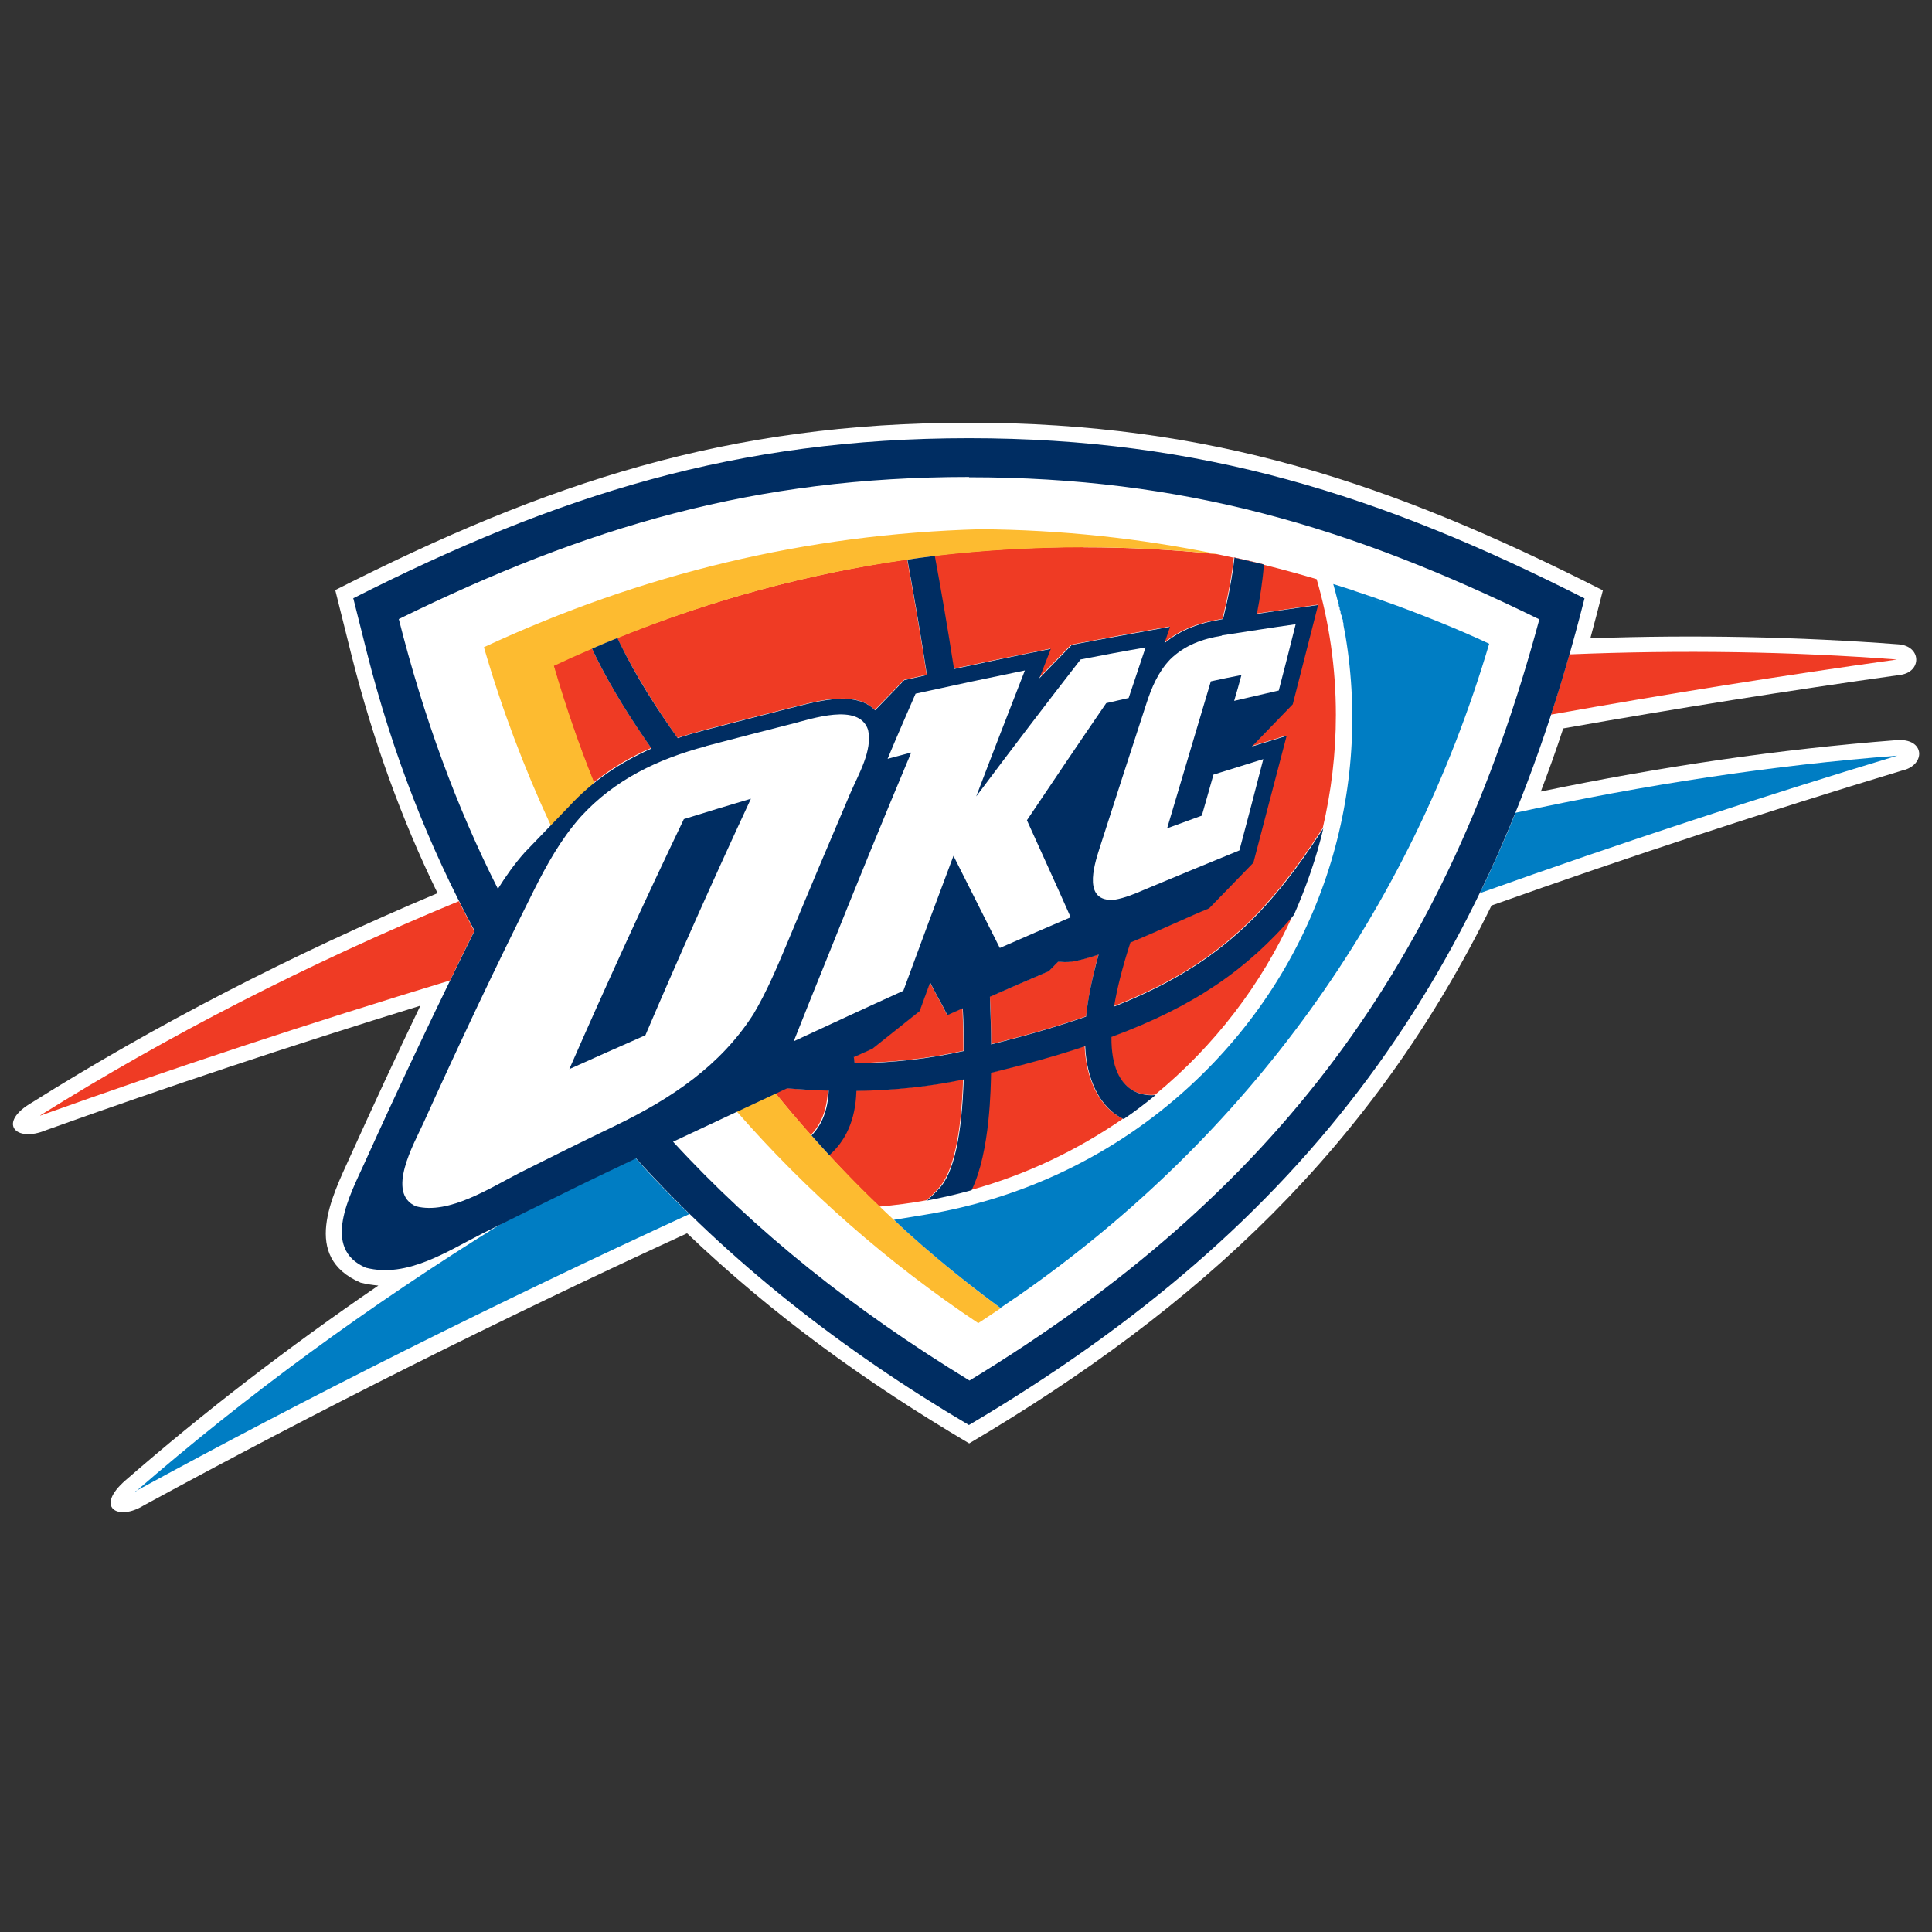 <svg width="200" height="200" viewBox="0 0 200 200" fill="none" xmlns="http://www.w3.org/2000/svg">
<rect x="0" y="0" width="200" height="200" fill="#333333" stroke="none"/>
<g clip-path="url(#clip0_38_40395)">
<g clip-path="url(#clip1_38_40395)">
<path d="M39.141 133.078C38.507 133.019 37.934 132.93 37.331 132.781C31.175 130.137 34.373 123.867 36.214 119.796C38.598 114.537 41.012 109.308 43.516 104.108C30.21 108.208 17.265 112.517 4.743 117.003C1.605 118.311 -0.326 116.231 3.325 114.121C16.058 106.128 30.119 98.848 45.296 92.46C41.585 84.853 38.628 76.682 36.425 67.976L34.705 61.083C56.672 49.94 75.288 43.76 100.302 43.76C125.286 43.76 143.903 49.94 165.929 61.113C165.507 62.776 165.084 64.411 164.632 66.075C175.585 65.688 186.266 65.926 196.525 66.699C198.969 66.877 198.969 69.64 196.615 69.878C185.21 71.483 173.593 73.325 161.825 75.405C161.101 77.633 160.317 79.802 159.502 81.942C172.054 79.327 184.365 77.544 196.283 76.623C199.331 76.356 199.391 79.238 196.887 79.772C182.947 83.992 168.765 88.627 154.403 93.738C142.183 118.637 124.23 135.307 100.332 149.42C89.711 143.151 80.026 136.168 71.125 127.67C51.482 136.703 32.684 146.152 14.882 155.839C12.196 157.502 9.752 156.046 13.011 153.224C21.037 146.241 29.787 139.496 39.171 133.078H39.141Z" fill="white"/>
<path d="M156.877 84.14C170.395 81.199 183.61 79.208 196.404 78.227C182.253 82.506 167.83 87.23 153.196 92.46C154.493 89.786 155.73 87.022 156.877 84.17V84.14ZM14.037 154.412C25.352 144.577 38.085 135.217 52.025 126.601C54.65 125.293 57.275 123.986 59.9 122.708C60.986 122.173 63.129 121.163 65.784 119.885C67.564 121.876 69.435 123.807 71.366 125.679C51.331 134.891 32.141 144.488 14.006 154.382L14.037 154.412Z" fill="#007DC3"/>
<path d="M162.459 67.739C174.136 67.263 185.481 67.441 196.374 68.273C184.636 69.908 172.688 71.809 160.558 73.978C161.222 71.928 161.856 69.848 162.459 67.739V67.739ZM4.17 115.458C17.295 107.257 31.809 99.769 47.499 93.292C48.012 94.332 48.555 95.342 49.098 96.382C48.253 98.076 47.408 99.769 46.594 101.493C32.02 105.92 17.869 110.585 4.17 115.488V115.458Z" fill="#EF3B24"/>
<path d="M88.384 109.397L90.284 108.535L95.173 104.643L96.259 101.671C96.953 103.098 97.345 103.632 98.039 105.059L99.638 104.345C99.699 105.861 99.729 107.347 99.729 108.773C96.198 109.575 92.367 109.991 88.444 110.05L88.353 109.367L88.384 109.397ZM102.475 103.157C104.496 102.266 106.548 101.404 108.57 100.512L109.535 99.532C109.927 99.591 110.41 99.621 110.923 99.532C111.708 99.413 112.673 99.146 113.729 98.789C113.035 101.255 112.643 103.365 112.432 105.207C109.535 106.217 106.307 107.168 102.595 108.089C102.595 106.515 102.565 104.851 102.475 103.127V103.157ZM100.302 49.376C122.419 49.376 139.739 54.457 159.321 64.084C149.756 99.621 132.225 123.481 100.332 142.884C88.353 135.574 78.155 127.433 69.646 118.162C73.418 116.379 77.702 114.389 81.444 112.635C82.952 112.784 84.431 112.843 85.758 112.873C85.668 114.923 85.034 116.439 83.978 117.508C84.582 118.192 85.215 118.875 85.819 119.559C87.478 118.103 88.534 115.963 88.625 112.903C92.517 112.843 96.259 112.457 99.729 111.714C99.548 117.33 98.733 121.431 97.134 123.065C97.073 123.124 97.043 123.154 97.013 123.213C96.621 123.629 96.259 123.986 95.927 124.253C97.496 123.956 99.035 123.6 100.543 123.184C102.505 119.202 102.535 112.249 102.565 111.031C106.186 110.14 109.414 109.218 112.311 108.268C112.432 111.536 113.759 114.656 116.294 115.815C117.44 115.013 118.557 114.181 119.613 113.319C118.979 113.408 114.966 113.675 115.027 107.317C123.505 104.167 129.057 100.364 133.915 94.689C135.213 91.836 136.238 88.835 136.963 85.715C131.139 94.748 125.768 100.037 115.298 104.167C115.6 102.355 116.143 100.156 116.988 97.541C120.035 96.293 123.234 94.778 125.135 94.005L129.721 89.281C130.868 84.913 132.014 80.515 133.161 76.148L129.57 77.247L133.794 72.879C134.669 69.462 135.544 66.015 136.419 62.598C134.307 62.895 132.195 63.222 130.083 63.519C130.445 61.796 130.687 60.102 130.807 58.409C129.781 58.141 128.755 57.904 127.76 57.696C127.549 59.597 127.156 61.707 126.583 64.054L126.281 64.114C124.29 64.441 122.268 65.094 120.518 66.55L121.091 64.856C117.712 65.451 114.333 66.075 110.923 66.728L107.544 70.205L107.664 69.938L108.751 67.144C105.401 67.828 102.052 68.511 98.733 69.224C98.039 64.797 97.345 60.756 96.742 57.517C95.806 57.636 94.841 57.755 93.905 57.904C94.509 61.202 95.233 65.302 95.927 69.848L93.573 70.383L90.556 73.503C88.444 71.304 84.159 72.701 81.474 73.355C78.547 74.097 75.62 74.84 72.724 75.613C71.849 75.85 70.974 76.118 70.129 76.385C67.956 73.295 65.904 70.086 64.185 66.639L63.883 66.015C63.008 66.372 62.133 66.728 61.258 67.115L61.62 67.887C63.279 71.245 65.271 74.394 67.413 77.455C64.275 78.822 61.379 80.753 58.844 83.487C58.844 83.487 54.74 87.706 54.288 88.211C53.232 89.4 52.296 90.677 51.512 91.985C47.227 83.457 43.818 74.216 41.253 64.054C60.835 54.457 78.185 49.346 100.302 49.346V49.376Z" fill="white"/>
<path d="M88.384 109.397L90.284 108.535L95.173 104.643L96.259 101.671C96.953 103.098 97.345 103.632 98.039 105.059L99.638 104.345C99.699 105.861 99.729 107.347 99.729 108.773C96.198 109.575 92.366 109.991 88.444 110.05L88.353 109.367L88.384 109.397ZM102.474 103.157C104.496 102.266 106.548 101.404 108.569 100.512L109.535 99.532C109.927 99.591 110.41 99.621 110.923 99.532C111.708 99.413 112.673 99.146 113.729 98.789C113.035 101.255 112.643 103.365 112.432 105.207C109.535 106.217 106.307 107.168 102.595 108.089C102.595 106.515 102.565 104.851 102.474 103.127V103.157ZM63.913 66.015C73.659 62.093 83.616 59.389 93.905 57.904C94.509 61.202 95.233 65.302 95.927 69.848L93.573 70.383L90.556 73.503C88.444 71.304 84.159 72.701 81.474 73.355C78.547 74.097 75.62 74.84 72.724 75.613C71.849 75.85 70.974 76.118 70.129 76.385C67.956 73.295 65.904 70.086 64.185 66.639L63.883 66.015H63.913ZM61.469 81.021C59.87 77.069 58.482 73.028 57.275 68.868C58.602 68.244 59.93 67.65 61.258 67.085L61.62 67.858C63.279 71.215 65.271 74.365 67.413 77.425C65.301 78.346 63.31 79.505 61.469 80.991V81.021ZM83.948 117.508C82.681 116.082 81.474 114.656 80.267 113.17L81.383 112.636C82.892 112.784 84.371 112.843 85.698 112.873C85.608 114.923 84.974 116.439 83.918 117.508H83.948ZM95.897 124.253C94.297 124.551 92.668 124.759 91.039 124.907C89.228 123.184 87.478 121.401 85.789 119.559C87.448 118.103 88.504 115.963 88.595 112.903C92.487 112.843 96.229 112.457 99.698 111.714C99.517 117.33 98.703 121.431 97.104 123.065C97.043 123.124 97.013 123.154 96.983 123.213C96.591 123.629 96.229 123.986 95.897 124.253V124.253ZM116.234 115.815C111.496 119.083 106.216 121.609 100.513 123.184C102.474 119.202 102.505 112.249 102.535 111.031C106.156 110.14 109.384 109.218 112.281 108.268C112.402 111.536 113.729 114.656 116.264 115.815H116.234ZM133.855 94.689C130.596 101.939 125.678 108.297 119.583 113.319C118.949 113.408 114.936 113.675 114.996 107.317C123.475 104.167 129.027 100.364 133.885 94.689H133.855ZM112.19 56.656C116.867 56.656 121.453 56.893 126.01 57.369C129.48 58.082 132.889 58.944 136.299 59.954C137.596 64.411 138.29 69.135 138.29 74.008C138.29 78.049 137.807 81.942 136.932 85.715C131.109 94.748 125.738 100.037 115.268 104.167C115.57 102.355 116.113 100.156 116.958 97.541C120.005 96.293 123.204 94.778 125.104 94.005L129.691 89.281C130.837 84.913 131.984 80.515 133.131 76.148L129.54 77.247L133.764 72.879C134.639 69.462 135.514 66.015 136.389 62.598C134.277 62.895 132.165 63.222 130.053 63.52C130.415 61.796 130.656 60.102 130.777 58.409C129.751 58.141 128.725 57.904 127.73 57.696C127.518 59.597 127.126 61.707 126.553 64.054L126.251 64.114C124.26 64.441 122.238 65.094 120.488 66.55L121.061 64.857C117.682 65.451 114.302 66.075 110.893 66.728L107.513 70.205L107.634 69.938L108.72 67.144C105.371 67.828 102.022 68.511 98.703 69.224C98.009 64.797 97.315 60.756 96.711 57.517C101.781 56.923 106.94 56.626 112.16 56.626L112.19 56.656Z" fill="#EF3B24"/>
<path d="M57.003 85.418C54.258 79.505 51.934 73.355 50.094 66.996C66.478 59.389 83.435 55.289 101.449 54.784C109.867 54.843 118.044 55.734 126.04 57.369C121.484 56.893 116.897 56.656 112.221 56.656C106.97 56.656 101.841 56.953 96.772 57.547C95.837 57.666 94.871 57.785 93.936 57.933C83.647 59.389 73.689 62.093 63.943 66.045C63.068 66.402 62.193 66.758 61.318 67.144C59.991 67.709 58.663 68.303 57.335 68.927C58.542 73.057 59.93 77.128 61.529 81.08C60.624 81.823 59.749 82.625 58.934 83.516L57.064 85.448L57.003 85.418ZM101.268 136.971C91.884 130.701 83.496 123.332 76.254 115.042L80.297 113.17C81.474 114.656 82.711 116.082 83.978 117.508C84.582 118.192 85.216 118.875 85.819 119.559C91.19 125.353 97.104 130.671 103.591 135.426C102.837 135.931 102.052 136.465 101.268 136.971V136.971Z" fill="#FDBB30"/>
<path d="M88.384 109.397L88.474 110.08C92.427 110.021 96.229 109.605 99.759 108.802C99.759 107.376 99.759 105.89 99.668 104.375L98.069 105.088C97.375 103.662 96.983 103.127 96.289 101.701L95.203 104.672L90.315 108.565L88.414 109.426L88.384 109.397ZM102.475 103.157C102.535 104.88 102.595 106.544 102.595 108.119C106.276 107.198 109.535 106.247 112.432 105.237C112.613 103.395 113.035 101.285 113.729 98.819C112.673 99.175 111.708 99.443 110.923 99.561C110.41 99.621 109.958 99.591 109.535 99.561L108.57 100.542C106.548 101.404 104.496 102.295 102.475 103.187V103.157ZM100.302 49.376C78.185 49.376 60.835 54.486 41.283 64.084C43.848 74.216 47.227 83.487 51.542 92.014C52.357 90.707 53.262 89.429 54.318 88.241C54.801 87.736 58.874 83.516 58.874 83.516C61.379 80.783 64.305 78.881 67.443 77.485C65.301 74.424 63.31 71.275 61.65 67.917L61.288 67.144C62.163 66.758 63.038 66.401 63.913 66.045L64.215 66.669C65.904 70.116 67.956 73.325 70.159 76.415C71.004 76.118 71.879 75.88 72.754 75.642C75.681 74.87 78.577 74.127 81.504 73.384C84.19 72.73 88.474 71.334 90.586 73.533L93.604 70.413L95.957 69.878C95.263 65.332 94.539 61.231 93.936 57.933C94.871 57.785 95.837 57.666 96.772 57.547C97.375 60.786 98.069 64.797 98.763 69.254C102.113 68.541 105.432 67.828 108.781 67.174L107.695 69.967L107.574 70.234L110.953 66.758C114.333 66.104 117.712 65.51 121.122 64.886L120.548 66.58C122.298 65.124 124.32 64.47 126.311 64.143L126.613 64.084C127.187 61.736 127.579 59.627 127.79 57.725C128.816 57.963 129.842 58.201 130.837 58.438C130.717 60.132 130.445 61.826 130.113 63.549C132.225 63.222 134.338 62.925 136.45 62.628C135.575 66.045 134.7 69.492 133.825 72.909L129.6 77.277L133.191 76.177C132.044 80.545 130.898 84.943 129.751 89.31L125.165 94.035C123.234 94.807 120.066 96.323 117.018 97.571C116.173 100.186 115.63 102.355 115.328 104.197C125.799 100.067 131.169 94.778 136.993 85.745C136.269 88.835 135.213 91.836 133.945 94.718C129.087 100.393 123.566 104.197 115.057 107.346C114.996 113.705 119.01 113.438 119.643 113.348C118.587 114.21 117.471 115.072 116.324 115.844C113.79 114.686 112.462 111.566 112.341 108.297C109.445 109.278 106.216 110.169 102.595 111.061C102.565 112.279 102.535 119.232 100.574 123.213C99.065 123.629 97.526 123.986 95.957 124.283C96.259 124.016 96.621 123.659 97.043 123.243C97.043 123.184 97.104 123.154 97.164 123.094C98.793 121.46 99.578 117.33 99.759 111.744C96.289 112.487 92.548 112.873 88.655 112.933C88.565 115.993 87.509 118.132 85.849 119.588C85.216 118.905 84.612 118.221 84.008 117.538C85.065 116.468 85.698 114.953 85.789 112.903C84.431 112.873 82.983 112.784 81.474 112.665C77.733 114.418 73.448 116.409 69.676 118.192C78.185 127.462 88.384 135.604 100.362 142.913C132.256 123.51 149.786 99.651 159.351 64.114C139.769 54.516 122.449 49.406 100.332 49.406L100.302 49.376ZM36.546 61.944C57.728 51.218 76.284 45.364 100.302 45.364C124.32 45.364 142.877 51.218 164.028 61.944C154.192 100.958 135.424 126.779 100.302 147.519C87.056 139.704 75.469 130.552 65.844 119.915C63.159 121.193 61.047 122.203 59.96 122.738C56.641 124.372 53.322 126.006 50.033 127.641C46.322 129.513 42.188 132.335 37.874 131.236C33.197 129.245 36.274 123.629 37.723 120.42C41.374 112.338 45.175 104.316 49.128 96.353C44.361 87.557 40.619 77.96 37.994 67.59L36.576 61.944H36.546Z" fill="#002D62"/>
<path fill-rule="evenodd" clip-rule="evenodd" d="M126.493 65.807C124.471 66.134 122.631 66.788 121.122 68.273C119.885 69.581 119.221 71.156 118.678 72.82C117.049 77.811 115.419 82.833 113.82 87.825C113.186 89.786 112.13 93.411 115.359 93.143C116.445 92.965 117.501 92.519 118.527 92.074C121.786 90.707 125.044 89.37 128.303 88.033C129.148 84.883 129.963 81.734 130.777 78.584C129.057 79.119 127.338 79.654 125.618 80.188C125.225 81.615 124.803 83.041 124.411 84.437C123.204 84.883 122.027 85.299 120.82 85.745C122.329 80.664 123.838 75.583 125.346 70.532C126.402 70.294 127.458 70.086 128.514 69.878C128.273 70.769 128.032 71.661 127.76 72.552C129.299 72.195 130.838 71.839 132.377 71.482C132.98 69.195 133.553 66.907 134.127 64.619C131.562 64.975 129.027 65.391 126.463 65.778L126.493 65.807ZM111.859 68.273C108.208 72.968 104.617 77.692 101.057 82.447C102.716 78.079 104.406 73.741 106.096 69.403C102.324 70.175 98.552 70.977 94.781 71.809C93.815 74.038 92.819 76.296 91.884 78.554C92.699 78.346 93.513 78.109 94.328 77.9C91.371 84.942 88.474 92.044 85.638 99.145C84.461 102.028 83.315 104.91 82.168 107.792C85.94 106.039 89.712 104.286 93.513 102.563C95.233 97.897 96.953 93.233 98.703 88.597C100.302 91.777 101.902 94.956 103.501 98.135C105.945 97.066 108.389 95.996 110.833 94.956C109.354 91.598 107.816 88.27 106.307 84.913C109.022 80.872 111.738 76.831 114.514 72.79C115.298 72.612 116.053 72.433 116.837 72.255C117.411 70.502 118.014 68.778 118.587 67.025C116.324 67.412 114.092 67.828 111.829 68.273H111.859ZM66.81 107.168C64.185 108.327 61.56 109.486 58.935 110.674C62.737 101.998 66.689 93.351 70.793 84.794C73.086 84.081 75.409 83.368 77.733 82.684C73.961 90.796 70.31 98.967 66.81 107.168V107.168ZM73.086 77.247C68.107 78.584 63.672 80.664 60.111 84.556C58.06 86.874 56.611 89.489 55.254 92.193C51.271 100.156 47.469 108.208 43.818 116.29C42.852 118.4 39.926 123.54 43.064 124.877C46.503 125.769 50.818 122.916 53.866 121.371C57.185 119.707 60.474 118.073 63.823 116.468C69.495 113.705 74.564 110.347 78.004 104.969C79.362 102.681 80.388 100.245 81.414 97.808C83.586 92.579 85.789 87.349 88.022 82.12C88.867 80.159 90.345 77.692 89.862 75.553C88.927 72.701 84.009 74.424 81.867 74.959C78.97 75.702 76.043 76.445 73.146 77.217L73.086 77.247Z" fill="white"/>
<path d="M140.493 61.499C141.941 62.004 143.42 62.509 144.868 63.044C143.42 62.509 141.971 62.004 140.493 61.499V61.499ZM140.221 61.172C141.76 61.677 143.208 62.182 144.657 62.717C148.277 64.054 151.506 65.391 154.161 66.639C145.954 94.332 129.178 117.568 105.492 134.088L103.561 135.396C96.621 130.285 92.547 126.274 92.547 126.274L95.806 125.739C105.703 124.105 115.268 119.707 123.143 112.457C136.6 100.096 142.062 82.447 139.286 65.837C139.225 65.451 139.135 65.094 139.075 64.708V64.53L139.014 64.351V64.173L138.924 63.995V63.817L138.833 63.638L138.773 63.43V63.252L138.682 63.074V62.925L138.592 62.717V62.509L138.501 62.361V62.212L138.441 62.063C138.29 61.469 138.169 60.964 138.019 60.459C138.743 60.697 139.467 60.905 140.161 61.142L140.221 61.172Z" fill="#007DC3"/>
</g>
</g>
<defs>
<clipPath id="clip0_38_40395">
<rect width="200" height="200" fill="white"/>
</clipPath>
<clipPath id="clip1_38_40395">
<rect width="197.333" height="112.762" fill="white" transform="translate(1.333 43.76)"/>
</clipPath>
</defs>
</svg>
